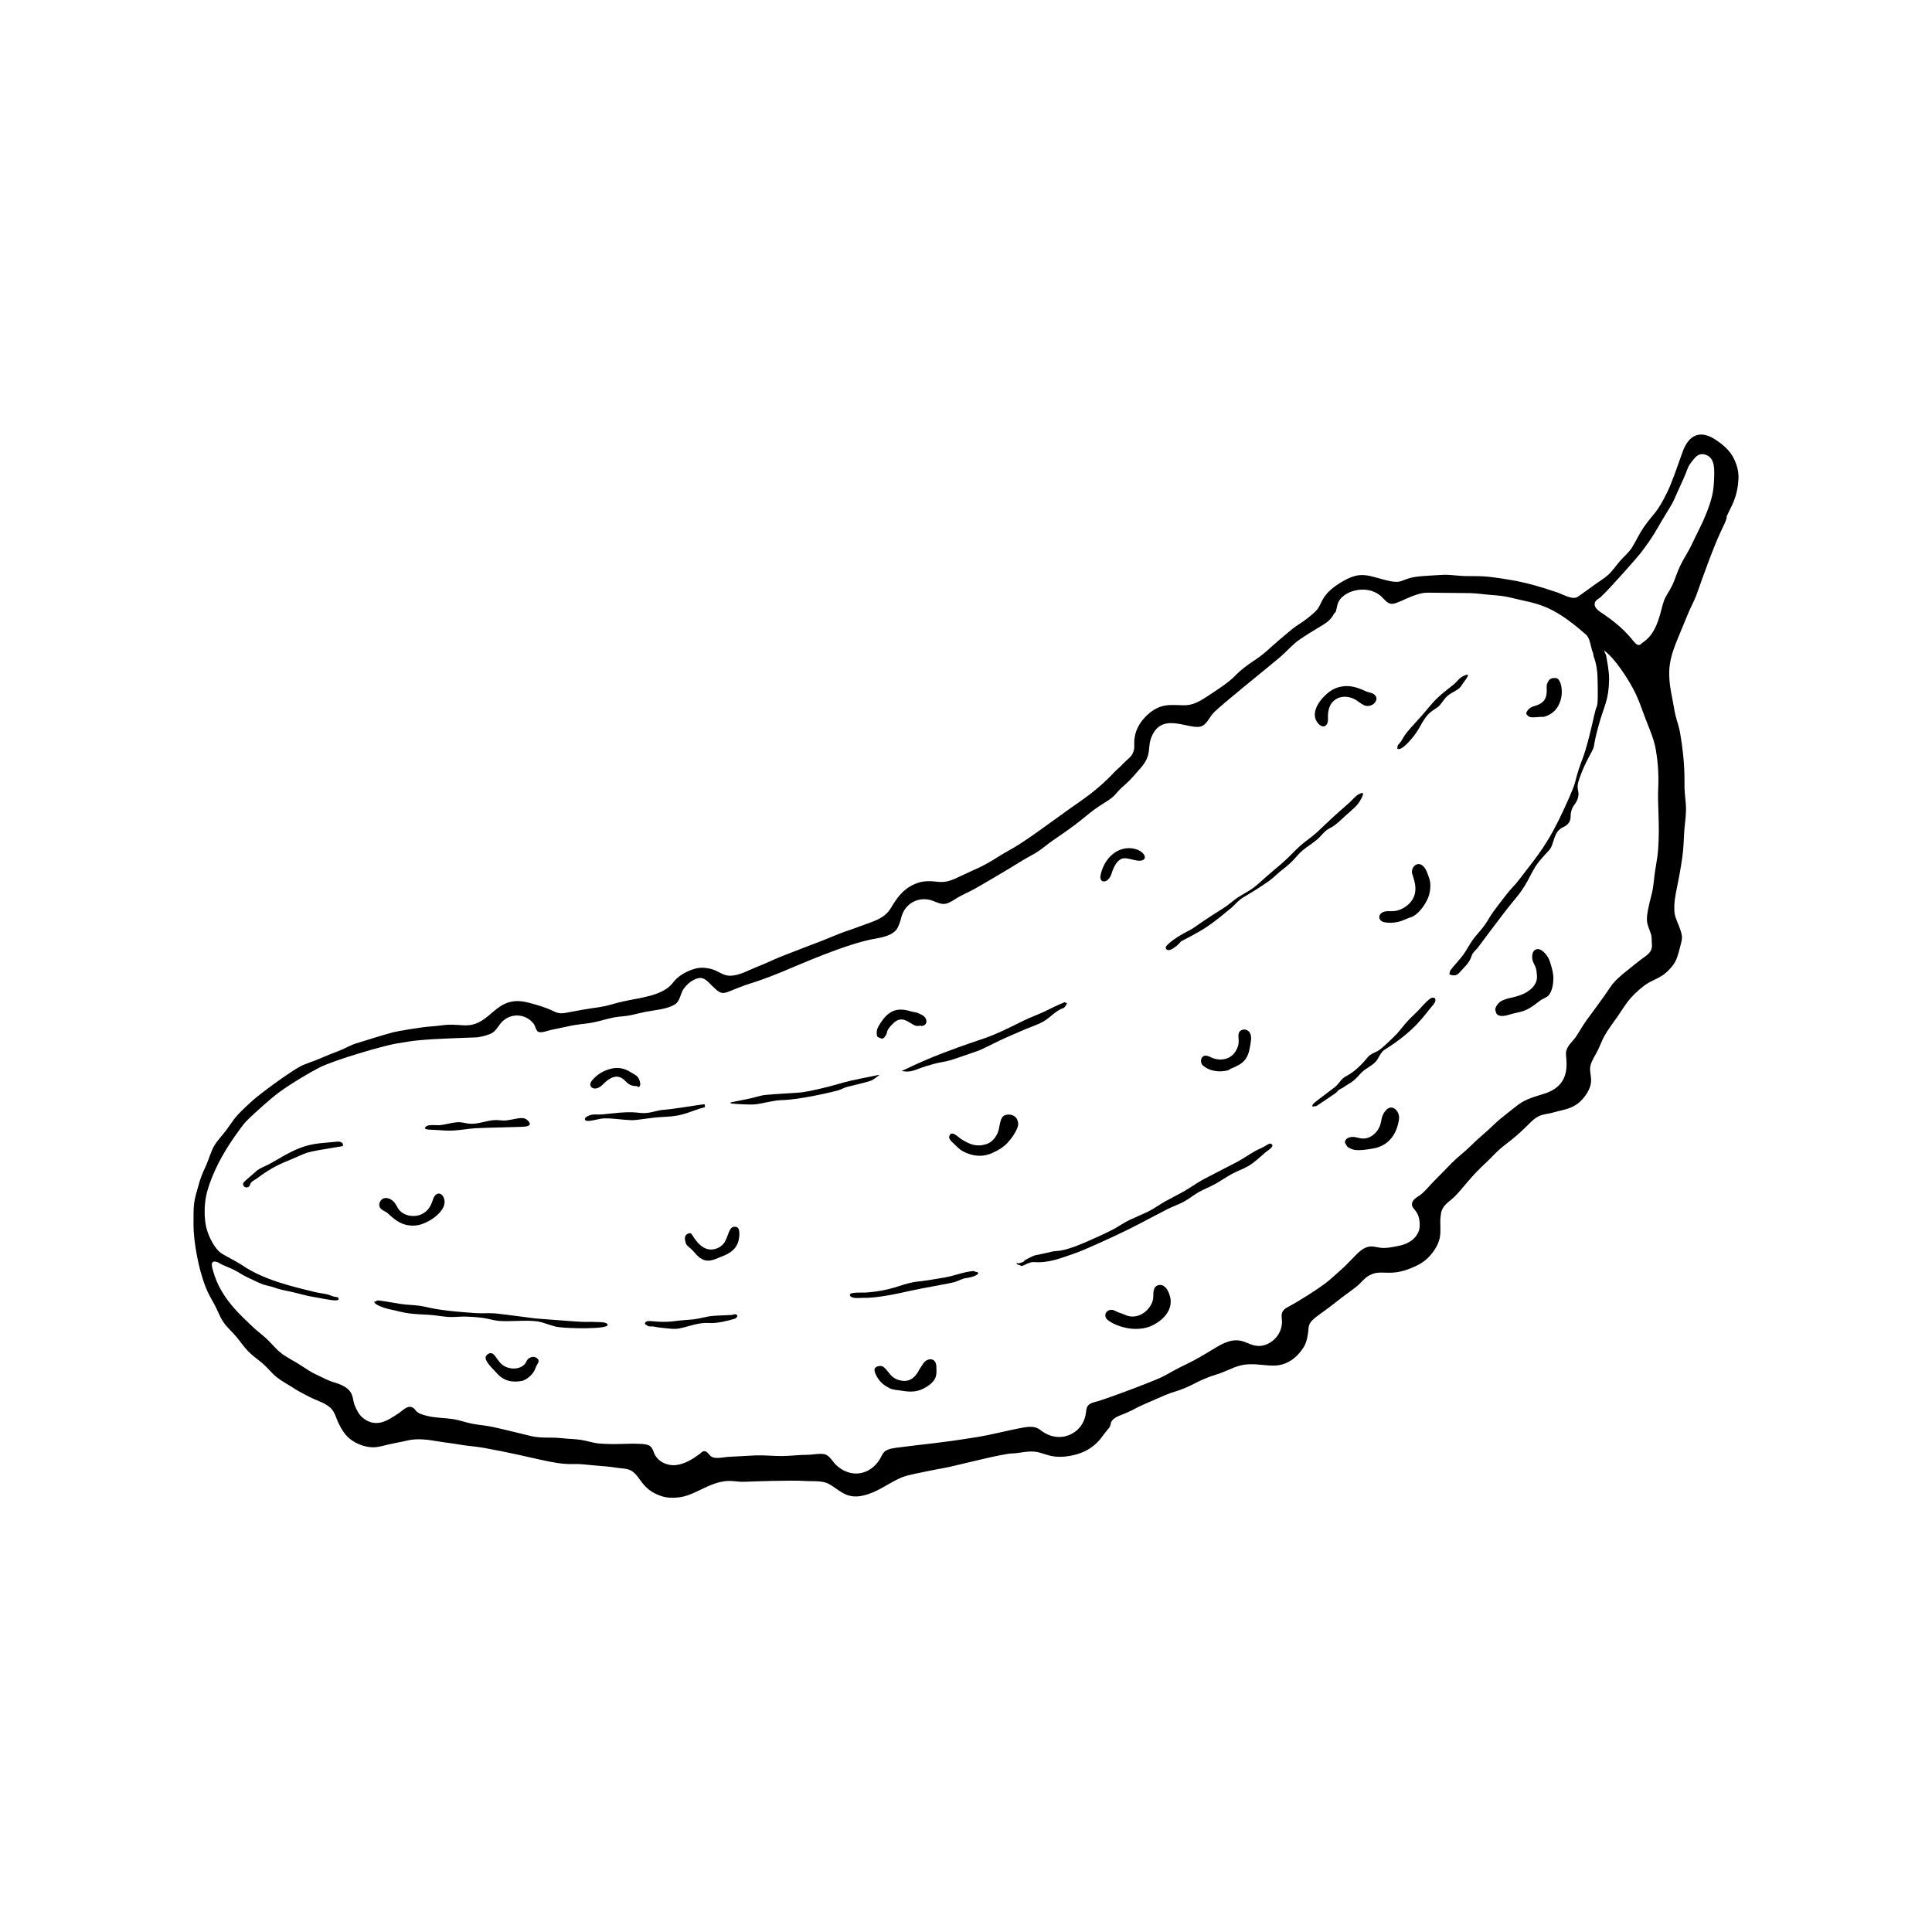 <svg xmlns="http://www.w3.org/2000/svg" xmlns:xlink="http://www.w3.org/1999/xlink" width="400" zoomAndPan="magnify" viewBox="0 0 300 300" height="400" preserveAspectRatio="xMidYMid meet" version="1.0"><path fill="currentColor" d="M 52.176 177.293 C 49.418 177.59 48.059 177.414 44.914 179.012 C 43.625 179.664 42.441 180.488 41.133 181.09 C 40.5 181.379 40.059 181.574 39.555 182.062 C 39.039 182.562 38.461 182.988 37.945 183.488 C 37.395 184.023 38.117 184.668 38.66 184.25 C 38.84 184.109 38.852 183.773 39.008 183.605 C 39.262 183.34 39.66 183.164 39.957 182.941 C 42.234 181.207 43.914 180.57 45.012 180.113 C 48.199 178.801 46.512 179.074 53.207 177.969 C 53.352 177.742 53.219 177.477 52.977 177.359 C 52.734 177.246 52.441 177.266 52.176 177.293 Z M 52.176 177.293 " fill-opacity="1" fill-rule="nonzero"/><path fill="currentColor" d="M 261.23 70.273 C 260.312 72.875 259.59 74.973 258.93 76.336 C 257.27 79.777 256.734 79.699 255.207 81.922 C 254.551 82.875 254.07 83.945 253.465 84.934 C 252.957 85.773 252.18 86.395 251.555 87.109 C 250.922 87.836 250.395 88.668 249.676 89.301 C 248.957 89.934 248.105 90.418 247.332 90.996 C 246.566 91.566 245.785 92.125 244.992 92.672 C 244.207 93.215 242.66 92.281 241.895 92.02 C 239.336 91.156 237.195 90.5 234.547 90.051 C 230.148 89.301 229.715 89.504 227.457 89.449 C 226.336 89.426 225.211 89.211 224.094 89.258 C 223.176 89.301 222.07 89.379 220.977 89.449 C 216.973 89.727 218.402 90.969 214.691 89.957 C 212.035 89.234 211.008 88.738 208.172 90.465 C 205.152 92.305 205.332 93.668 204.52 94.656 C 204.07 95.207 203.441 95.648 202.895 96.102 C 202.211 96.66 201.402 97.07 200.715 97.629 C 197.773 100.035 196.988 100.883 196.047 101.633 C 195.137 102.355 194.113 102.945 193.203 103.668 C 191.039 105.363 192.402 104.938 187.305 108.238 C 186.457 108.789 185.461 109.367 184.426 109.48 C 182.672 109.672 180.664 108.867 178.449 110.754 C 176.93 112.043 176.035 113.676 176.129 115.691 C 176.172 116.648 175.844 117.297 175.16 117.867 C 174.715 118.238 174.332 118.676 173.914 119.074 C 173.621 119.348 173.312 119.602 173.039 119.895 C 170.363 122.777 167.801 124.359 166.113 125.574 C 162.688 128.027 160.281 129.82 158.449 130.992 C 157.047 131.887 156.055 132.379 155.344 132.828 C 152.273 134.781 152.012 134.668 148.945 136.141 C 147.945 136.621 146.949 137.062 145.793 136.938 C 144.523 136.801 143.312 136.699 142.031 137.277 C 140.164 138.117 139.297 139.383 138.27 141.109 C 137.613 142.176 136.473 142.758 135.344 143.18 C 128.695 145.637 133.145 143.844 127.637 146.082 C 127.621 146.086 122.273 148.125 121.203 148.566 C 120.074 149.027 119.02 149.551 118.035 149.934 C 116.02 150.723 114.801 151.527 113.246 151.508 C 112.32 151.5 111.461 150.75 110.578 150.504 C 109.664 150.246 108.727 150.168 107.816 150.449 C 106.582 150.816 105.285 151.531 104.508 152.574 C 102.984 154.625 99.5 154.898 96.77 155.5 C 95.777 155.715 94.809 156.043 93.812 156.254 C 92.652 156.504 92.246 156.422 87.809 157.281 C 87.191 157.398 86.645 157.363 86 157.039 C 84.75 156.422 83.375 156.031 82.031 155.684 C 76.82 154.32 76.387 159.34 72.156 159.215 C 71.301 159.191 70.449 159.078 69.594 159.121 C 68.738 159.164 67.895 159.328 67.047 159.375 C 65.461 159.469 61.695 160.125 61.059 160.289 C 59.809 160.609 55.719 161.883 55.246 162.035 C 54.332 162.332 53.496 162.852 52.594 163.191 C 51.582 163.574 50.574 163.965 49.586 164.406 C 48.598 164.852 47.52 165.113 46.562 165.629 C 44.938 166.496 40.375 169.832 39.055 171.039 C 36.242 173.609 36.57 173.551 35.094 175.543 C 34.496 176.348 33.762 177.066 33.258 177.93 C 32.754 178.793 32.504 179.797 32.105 180.719 C 31.707 181.637 31.266 182.531 30.984 183.5 C 29.996 186.898 30.055 186.715 30.047 190.148 C 30.043 192.551 30.734 196.895 31.988 199.992 C 32.359 200.93 32.871 201.777 33.34 202.645 C 33.816 203.527 34.137 204.496 34.699 205.312 C 35.262 206.133 36.047 206.793 36.684 207.555 C 37.32 208.316 37.875 209.156 38.574 209.871 C 39.27 210.578 40.117 211.129 40.867 211.789 C 41.613 212.449 42.227 213.27 43.012 213.887 C 43.789 214.496 44.684 214.953 45.508 215.496 C 46.332 216.039 47.215 216.469 48.09 216.93 C 49.012 217.414 50.066 217.691 50.926 218.293 C 51.984 219.031 52.043 219.879 52.555 220.961 C 53.031 221.957 53.629 222.938 54.539 223.586 C 55.445 224.23 56.543 224.645 57.656 224.727 C 58.586 224.793 59.48 224.492 60.391 224.281 C 61.293 224.07 62.219 223.93 63.117 223.711 C 64.715 223.316 66.293 223.523 67.891 223.797 C 69.07 223.996 70.27 224.121 71.449 224.328 C 72.633 224.535 73.84 224.594 75.02 224.805 C 83.016 226.242 85.82 227.418 88.902 227.332 C 90.035 227.297 91.148 227.441 92.273 227.547 C 93.398 227.652 94.523 227.707 95.641 227.895 C 96.383 228.02 97.441 227.992 98.074 228.398 C 99.512 229.312 99.633 231.266 102.629 232.293 C 103.535 232.605 104.551 232.625 105.504 232.5 C 107.09 232.293 108.496 231.41 109.965 230.773 C 112.988 229.453 113.973 230.152 115.5 230.09 C 116.473 230.051 123 229.816 124.914 229.961 C 126.07 230.047 127.637 229.848 128.684 230.418 C 130.672 231.5 131.668 233.34 135.504 231.75 C 137.25 231.031 139.047 229.648 140.672 229.184 C 142.188 228.754 147.297 227.812 147.312 227.809 C 149.551 227.309 155.695 225.73 157.145 225.691 C 158.449 225.656 159.633 225.223 160.973 225.457 C 162.449 225.715 163.367 226.574 166.242 226.047 C 168.551 225.617 170.137 224.559 171.359 222.793 C 171.641 222.391 171.98 222.035 172.273 221.641 C 172.48 221.363 172.43 220.945 172.633 220.664 C 173.102 220 174.039 219.754 174.762 219.449 C 176.309 218.797 176.246 218.652 177.789 218 C 179.336 217.348 179.32 217.312 180.867 216.66 C 182.41 216.008 182.477 216.172 184.023 215.52 C 185.566 214.867 185.516 214.742 187.059 214.09 C 188.605 213.438 188.672 213.59 190.219 212.938 C 192.32 212.051 193.027 211.633 195.926 211.93 C 196.797 212.016 197.664 212.117 198.527 211.992 C 199.969 211.785 201.219 210.883 202.078 209.707 C 202.535 209.078 203.016 208.488 203.199 206.164 C 203.309 204.863 204.707 204.402 207.641 202.043 C 208.633 201.238 209.703 200.523 210.691 199.734 C 211.328 199.227 211.773 198.547 212.488 198.121 C 214.5 196.926 215.543 198.398 219.184 196.887 C 219.934 196.578 220.684 196.215 221.312 195.695 C 222.105 195.035 222.781 194.172 223.219 193.242 C 224.031 191.52 223.422 190.273 223.762 188.395 C 223.996 187.102 225.047 186.625 225.883 185.797 C 227.207 184.484 228.195 182.883 230.84 180.445 C 231.559 179.781 232.199 179.035 232.941 178.391 C 233.68 177.75 234.484 177.191 235.227 176.559 C 237.367 174.734 237.871 173.875 238.848 173.367 C 239.59 172.98 240.508 172.961 241.309 172.715 C 242.961 172.211 244.746 172.258 246.301 169.941 C 247.719 167.824 246.676 166.789 246.953 165.531 C 247.137 164.699 247.656 163.984 248.043 163.219 C 248.434 162.461 248.707 161.633 249.113 160.898 C 249.699 159.852 250.438 158.891 251.125 157.91 C 252.555 155.852 252.91 154.938 255.25 153.098 C 256.691 151.957 258.145 152.047 259.793 149.855 C 260.352 149.117 260.586 148.211 260.832 147.238 C 260.988 146.594 261.258 145.883 261.148 145.23 C 260.992 144.301 260.523 143.422 260.207 142.527 C 259.707 141.098 260.148 139.051 260.43 137.66 C 261.527 132.234 261.379 131.332 261.523 129.16 C 261.598 128.039 261.785 126.926 261.801 125.805 C 261.82 124.688 261.613 123.562 261.574 122.445 C 261.527 121.176 261.734 118.723 260.875 113.738 C 260.719 112.844 260.391 111.977 260.172 111.09 C 259.957 110.207 259.848 109.293 259.664 108.406 C 258.5 102.816 259.559 101.621 262.102 95.332 C 262.48 94.391 262.977 93.496 263.359 92.555 C 263.566 92.051 264.879 88.145 266.32 84.586 C 267.402 81.902 268.238 80.66 268.105 80.227 C 268.668 78.852 269.812 77.41 269.953 74.281 C 270 73.18 269.664 71.957 269.07 70.898 C 268.484 69.863 267.527 69.059 266.625 68.43 C 264.082 66.641 262.227 67.43 261.23 70.273 Z M 257.488 122.352 C 257.348 125.027 257.762 127.848 257.473 131.934 C 257.391 133.078 257.152 134.211 256.984 135.348 C 256.816 136.48 256.781 137.645 256.488 138.77 C 255.305 143.312 255.715 143.105 256.355 145.02 C 256.512 145.5 256.453 146.051 256.504 146.555 C 256.594 147.488 256.207 148 255.395 148.57 C 254.383 149.285 253.438 150.086 252.469 150.859 C 251.512 151.617 250.602 152.406 249.906 153.488 C 249.098 154.746 246.855 157.734 246.363 158.418 C 245.773 159.238 245.285 160.125 244.723 160.965 C 244.176 161.777 243.199 162.473 243.16 163.562 C 243.125 164.586 244.211 168.426 239.836 169.812 C 237.578 170.527 236.711 170.73 235.199 171.961 C 234.422 172.594 233.613 173.195 232.844 173.844 C 232.074 174.496 231.379 175.227 230.617 175.879 C 229.816 176.562 229.039 177.273 228.289 178.012 C 227.379 178.91 226.336 179.676 225.434 180.586 C 224.535 181.492 223.66 182.426 222.75 183.324 C 222.062 184 221.434 184.824 220.695 185.434 C 220.145 185.891 219.25 186.199 219.25 187.027 C 219.254 187.848 220.566 188.027 220.441 190.488 C 220.383 191.672 219.332 193.02 217.285 193.434 C 216.363 193.621 215.184 193.895 214.246 193.734 C 213.043 193.531 212.242 193.164 210.586 194.828 C 209.812 195.605 209.082 196.434 208.254 197.152 C 207.422 197.871 206.637 198.652 205.758 199.312 C 204.57 200.199 201.922 201.906 200.188 202.844 C 199.887 203.004 199.598 203.145 199.363 203.395 C 198.91 203.871 199.008 204.391 199.055 204.984 C 199.223 207.133 197.461 208.855 195.703 208.988 C 193.465 209.16 192.805 206.809 188.879 209.199 C 185.125 211.48 185.539 211.156 183.008 212.43 C 182.062 212.902 181.164 213.496 180.199 213.93 C 178.77 214.578 173.152 216.746 170.527 217.562 C 169.973 217.734 169.234 217.82 168.895 218.336 C 168.668 218.68 168.66 219.133 168.598 219.539 C 168.09 222.754 164.418 224.328 161.594 222.078 C 160.512 221.219 159.254 221.617 158 221.84 C 156.914 222.031 153.902 222.797 151.668 223.156 C 145.418 224.164 144.203 224.141 139.086 224.816 C 137.016 225.09 137.16 225.742 136.574 226.66 C 135.023 229.098 132.051 229.586 129.82 227.473 C 129.266 226.949 128.789 225.945 127.988 225.801 C 127.141 225.648 126.27 225.898 125.426 225.898 C 124.082 225.898 122.738 226.09 121.395 226.094 C 120.051 226.098 118.703 225.945 117.363 225.992 C 115.973 226.047 114.582 226.16 113.188 226.215 C 112.402 226.242 110.973 226.66 110.344 226.09 C 110.035 225.812 109.773 225.328 109.359 225.332 C 109.082 225.336 108.859 225.605 108.641 225.773 C 107.543 226.578 106.309 227.352 104.949 227.496 C 103.594 227.641 102.125 226.949 101.594 225.691 C 101.281 224.953 101.238 224.324 99.812 224.227 C 97.234 224.059 96.078 224.375 93.09 224.152 C 92.098 224.074 91.133 223.715 90.148 223.574 C 89.164 223.438 88.164 223.43 87.168 223.316 C 85.582 223.133 84.191 223.363 82.582 223.02 C 82.062 222.906 77.91 221.867 76.473 221.566 C 75.453 221.348 74.398 221.277 73.371 221.086 C 72.344 220.895 71.344 220.504 70.309 220.352 C 69.074 220.168 67.805 220.18 66.586 219.918 C 64.18 219.406 64.836 218.941 64.012 218.535 C 63.25 218.164 62.461 219.094 61.816 219.508 C 60.387 220.434 58.539 221.824 56.445 220.254 C 55.809 219.773 55.383 218.984 55.09 218.254 C 54.59 217.012 55.172 215.621 51.902 214.66 C 50.832 214.348 50.086 213.879 49.117 213.445 C 48.141 213.008 47.27 212.352 46.363 211.789 C 45.453 211.227 44.473 210.75 43.633 210.094 C 42.793 209.434 42.133 208.559 41.344 207.836 C 40.551 207.117 39.68 206.488 38.926 205.73 C 37.727 204.523 34.25 201.668 33.094 197.359 C 32.969 196.887 32.566 195.762 33.469 195.906 C 33.707 195.941 33.91 196.047 34.121 196.172 C 34.82 196.582 35.613 196.816 36.34 197.188 C 37.062 197.555 37.727 198.035 38.465 198.367 C 39.203 198.695 39.922 199.09 40.676 199.383 C 41.367 199.652 42.168 199.723 42.836 200.016 C 43.773 200.34 44.77 200.461 45.727 200.707 C 46.688 200.945 47.637 201.215 48.617 201.379 C 51.016 201.785 52.719 202.238 52.578 201.613 C 52.527 201.375 52.059 201.395 51.871 201.344 C 51.523 201.258 51.203 201.086 50.855 201 C 50.168 200.832 49.453 200.77 48.766 200.598 C 45.031 199.68 40.949 198.723 37.609 196.465 C 36.621 195.801 35.508 195.312 34.492 194.688 C 33.324 193.965 32.434 192.066 32.086 190.809 C 31.684 189.344 31.699 187.227 32 185.742 C 32.273 184.391 33.027 182.219 34.418 179.688 C 35.598 177.539 37.523 174.898 38.086 174.273 C 38.801 173.477 42.016 170.574 43.301 169.641 C 45.273 168.199 48.164 166.492 49.613 165.762 C 52.039 164.539 59.492 162.414 61.34 162.078 C 64.801 161.461 65.457 161.508 67.453 161.352 C 68.074 161.305 73.211 161.098 73.605 161.098 C 74.449 161.098 75.344 160.855 76.129 160.547 C 77.051 160.188 77.383 159.164 78.109 158.52 C 79.414 157.348 81.598 157.336 82.879 158.984 C 83.129 159.305 83.211 160.035 83.57 160.211 C 84.082 160.465 85.062 160.027 85.586 159.922 C 86.664 159.707 87.738 159.457 88.824 159.242 C 89.902 159.027 91.023 158.984 92.102 158.766 C 93.18 158.551 94.238 158.207 95.32 157.988 C 96.133 157.828 96.977 157.832 97.789 157.668 C 98.598 157.504 99.398 157.285 100.211 157.125 C 101.629 156.844 103.434 156.738 104.711 156.023 C 105.648 155.5 105.609 154.289 106.176 153.52 C 106.711 152.789 107.477 152.152 108.344 151.91 C 109.309 151.648 109.883 152.406 110.559 153.062 C 112.363 154.824 112.09 154.289 115.621 153.008 C 116.73 152.605 117.316 152.578 121.438 150.902 C 123.688 149.992 131.414 146.504 135.969 145.742 C 137.074 145.555 138.875 145.184 139.414 143.992 C 139.645 143.496 139.832 142.988 139.957 142.453 C 140.414 140.539 142.262 139.25 144.367 139.73 C 145.105 139.898 145.938 140.453 146.707 140.355 C 147.453 140.266 148.23 139.637 148.867 139.281 C 149.699 138.82 150.57 138.449 151.402 137.988 C 152.508 137.379 157.395 134.484 158.738 133.629 C 159.539 133.121 160.418 132.727 161.203 132.199 C 161.996 131.668 162.711 131.035 163.492 130.5 C 168.145 127.324 167.52 127.527 169.938 125.699 C 170.809 125.035 171.812 124.539 172.672 123.852 C 173.344 123.32 173.332 123.016 174.645 121.891 C 175.559 121.098 176.332 120.156 177.129 119.246 C 178.996 117.102 178.051 116.102 178.871 114.273 C 180.625 110.352 184.945 113.602 186.699 112.715 C 187.43 112.348 187.871 111.285 188.434 110.695 C 189.66 109.41 196.562 103.902 198.668 102.125 C 199.746 101.219 200.715 100.043 201.867 99.262 C 205.301 96.934 206.262 96.93 207.16 95.277 C 207.219 95.172 207.375 95.117 207.41 95.012 C 207.535 94.613 207.59 94.242 207.703 93.824 C 208.23 91.82 212.148 90.566 214.422 92.559 C 214.918 92.996 215.363 93.688 216.023 93.762 C 217.047 93.883 219.477 92.047 221.648 92.031 C 221.664 92.031 228.262 92.098 228.27 92.098 C 229.375 92.125 230.469 92.301 231.566 92.387 C 232.586 92.461 233.602 92.551 234.605 92.805 C 238.582 93.805 240.637 93.594 246.25 98.52 C 246.965 99.145 246.973 100.508 247.387 101.477 C 247.438 101.598 247.395 101.75 247.445 101.871 C 247.914 103.094 248.055 104.312 248.078 105.562 C 248.168 110.219 248 109.328 247.758 110.238 C 247.434 111.426 247.047 113.539 246.215 116.395 C 245.922 117.414 245.5 118.387 245.168 119.395 C 244.355 121.891 244.973 121.027 242.91 125.516 C 240.395 130.996 238.922 132.664 235.867 136.613 C 234.566 138.293 235.426 136.836 231.965 141.457 C 231.414 142.195 230.996 143.031 230.453 143.773 C 229.91 144.516 229.242 145.168 228.703 145.918 C 228.164 146.668 227.758 147.512 227.215 148.254 C 226.59 149.109 225.82 149.852 225.195 150.707 C 225.105 150.832 225.129 151.074 225.051 151.297 C 225.633 151.547 226.188 151.523 226.562 151.086 C 227.289 150.246 228.195 149.551 228.531 148.379 C 228.664 147.91 229.172 147.543 229.5 147.113 C 232.859 142.664 229.098 147.617 232.984 142.488 C 235.562 139.082 235.559 139.441 236.777 137.516 C 237.379 136.566 237.816 135.516 238.414 134.57 C 239.016 133.625 239.82 132.824 240.574 131.984 C 241.395 131.066 241.125 129.125 242.793 128.406 C 243.457 128.117 243.902 127.566 243.891 126.703 C 243.879 126.113 244.094 125.43 244.465 124.965 C 244.992 124.297 245.223 123.5 245.055 122.816 C 244.887 122.141 244.992 121.648 245.184 121.078 C 245.879 119.023 246.688 117.605 247.152 116.734 C 247.77 115.578 247.223 116.301 248.242 112.613 C 249.086 109.559 249.809 108.762 249.859 105.523 C 249.875 104.285 249.609 103.02 249.398 101.777 C 249.359 101.551 249.168 101.414 249.09 101.008 C 250.352 101.938 251.637 103.758 252.406 104.949 C 254.465 108.133 254.559 109.246 255.914 112.637 C 256.332 113.684 256.738 114.703 256.984 115.758 C 257.375 117.582 257.605 120.051 257.488 122.352 Z M 265.867 76.93 C 265.496 78.562 264.605 80.684 263.949 81.969 C 263.449 82.938 263.008 83.941 262.516 84.914 C 262.02 85.891 261.41 86.805 260.93 87.785 C 260.453 88.762 260.148 89.828 259.699 90.82 C 259.324 91.641 258.742 92.371 258.406 93.207 C 257.867 94.555 257.551 98.121 255.176 99.707 C 254.84 99.934 254.742 100.129 254.57 100.145 C 253.59 100.223 253.727 98.656 249.148 95.465 C 248.566 95.059 247.402 94.473 247.652 93.582 C 247.77 93.16 248.293 92.961 248.613 92.66 C 250.031 91.34 254.305 86.469 254.746 85.895 C 256.824 83.191 257.406 81.902 258.078 80.805 C 260.461 76.895 259.496 78.473 260.918 75.434 C 262.438 72.191 261.766 72.816 263.047 71.246 C 263.402 70.809 263.848 70.484 264.41 70.52 C 265.012 70.57 265.582 70.918 265.852 71.461 C 266.246 72.262 266.199 73.23 266.172 74.188 C 266.141 75.141 266.062 76.098 265.867 76.93 Z M 265.867 76.93 " fill-opacity="1" fill-rule="nonzero"/><path fill="currentColor" d="M 159.285 195.598 C 161.223 194.617 159.957 195.172 163.348 194.352 C 164.156 194.152 164.43 194.465 167.039 193.512 C 168.215 193.078 171.484 191.621 172.785 190.934 C 173.699 190.453 174.562 189.816 175.496 189.391 C 176.398 188.977 177.328 188.586 178.23 188.156 C 179.215 187.68 180.094 187.004 181.055 186.477 C 182.008 185.949 182.996 185.473 183.941 184.93 C 184.887 184.391 185.773 183.727 186.73 183.203 C 187.559 182.75 191.824 180.57 192.234 180.348 C 193.141 179.855 193.984 179.246 194.887 178.742 C 195.438 178.434 196.047 178.223 196.578 177.879 C 196.758 177.762 197.281 177.406 197.457 177.676 C 197.488 177.723 197.578 177.777 197.582 177.863 C 197.605 178.219 196.715 178.746 196.48 178.953 C 195.605 179.715 194.75 180.551 193.738 181.121 C 192.914 181.582 192.004 181.883 191.176 182.352 C 190.355 182.816 189.574 183.352 188.75 183.816 C 187.926 184.277 187.035 184.625 186.207 185.074 C 185.375 185.527 184.648 186.164 183.812 186.605 C 182.973 187.047 182.066 187.355 181.227 187.781 C 177.535 189.664 175.988 190.66 170.195 193.238 C 169.039 193.75 167.883 194.281 166.688 194.691 C 164.633 195.391 162.836 196.145 160.574 195.977 C 159.836 195.922 159.043 196.523 158.637 196.578 C 158.527 196.59 158.406 196.453 158.301 196.426 C 158.211 196.41 158.113 196.414 158.027 196.371 C 157.941 196.328 157.805 196.188 157.863 196.109 C 157.898 196.066 158.051 196.203 158.105 196.188 C 159.273 195.914 158.887 195.801 159.285 195.598 Z M 159.285 195.598 " fill-opacity="1" fill-rule="nonzero"/><path fill="currentColor" d="M 221.938 136.41 C 222.207 137.188 222.207 138.629 221.543 139.867 C 221.031 140.828 220.105 142.129 219.012 142.453 C 218.391 142.641 217.832 142.973 217.195 143.129 C 216.512 143.305 215.527 143.359 214.82 143.164 C 214.125 142.973 213.934 142.227 214.512 141.777 C 215.031 141.363 215.863 141.523 216.352 141.488 C 217.484 141.414 218.625 140.723 219.262 139.781 C 220.359 138.148 219.41 136.23 219.273 135.637 C 219.008 134.441 220.652 133.141 221.586 135.438 C 221.711 135.762 221.816 136.09 221.938 136.41 Z M 221.938 136.41 " fill-opacity="1" fill-rule="nonzero"/><path fill="currentColor" d="M 153.098 177.68 C 153.953 177.426 154.562 176.723 154.914 175.91 C 155.234 175.168 155.188 174.273 155.586 173.559 C 155.949 172.902 157.152 172.926 157.676 173.461 C 158.074 173.863 158.211 174.5 158.012 175.031 C 157.707 175.863 157.121 176.734 156.43 177.477 C 155.734 178.215 154.832 178.703 154.027 179.059 C 152.484 179.738 150.926 179.527 149.496 178.762 C 148.988 178.488 148.59 178.055 148.176 177.652 C 147.898 177.383 147.27 176.891 147.398 176.453 C 147.711 175.387 148.789 176.582 149.215 176.852 C 150.543 177.695 151.598 178.133 153.098 177.68 Z M 153.098 177.68 " fill-opacity="1" fill-rule="nonzero"/><path fill="currentColor" d="M 232.301 157.211 C 232.258 157.039 232.113 156.805 232.215 156.547 C 232.992 154.488 235.395 155.41 237.566 153.711 C 238.266 153.16 238.746 152.375 238.66 151.488 C 238.609 151.02 238.602 150.52 238.406 150.094 C 238.207 149.664 237.953 149.266 237.922 148.797 C 237.887 148.328 237.965 147.75 238.363 147.496 C 239.234 146.941 240.363 148.41 240.598 149.125 C 240.906 150.051 241.227 151.043 241.207 152.004 C 241.188 152.812 241.035 153.82 240.531 154.488 C 240.203 154.914 239.629 155.02 239.207 155.332 C 238.418 155.918 237.719 156.504 236.887 156.859 C 236.062 157.207 235.133 157.293 234.207 157.598 C 233.477 157.832 232.465 157.895 232.301 157.211 Z M 232.301 157.211 " fill-opacity="1" fill-rule="nonzero"/><path fill="currentColor" d="M 181.566 200.957 C 182.371 203.051 180.891 204.875 178.918 205.82 C 178.039 206.246 177.027 206.387 176.016 206.344 C 174.758 206.293 172.949 205.75 171.98 204.949 C 171.414 204.48 171.535 203.641 172.316 203.422 C 172.719 203.312 173.074 203.5 173.445 203.688 C 173.812 203.875 174.238 203.949 174.613 204.133 C 176.824 205.227 179.086 203.109 179.082 201.328 C 179.078 200.594 179.094 199.668 179.992 199.535 C 180.832 199.418 181.355 200.309 181.566 200.957 Z M 181.566 200.957 " fill-opacity="1" fill-rule="nonzero"/><path fill="currentColor" d="M 211.547 123.117 C 211.91 123.246 211.109 124.527 210.855 124.836 C 210.227 125.59 209.438 126.18 208.734 126.836 C 208.039 127.484 207.355 128.184 206.449 128.621 C 205.699 128.98 205.184 129.793 204.52 130.363 C 203.801 130.98 202.965 131.461 202.242 132.07 C 201.297 132.867 200.938 133.699 199.109 135.059 C 198.387 135.598 197.773 136.289 197.039 136.801 C 194.211 138.777 193.336 139.086 192.543 139.703 C 192.051 140.09 191.652 140.598 191.164 141 C 189.926 142.016 188.707 143.051 187.379 143.934 C 185.805 144.984 183.422 146.125 183.371 146.195 C 183.094 146.598 181.398 148.191 181.016 147.227 C 180.891 146.918 181.824 146.172 182.855 145.496 C 183.797 144.875 184.859 144.402 185.133 144.215 C 186.258 143.453 187.453 142.574 189.93 141.043 C 190.73 140.543 191.426 139.883 192.207 139.359 C 192.996 138.836 193.859 138.43 194.613 137.863 C 195.367 137.297 196.047 136.637 196.758 136.016 C 197.609 135.258 198.512 134.551 199.359 133.789 C 200.207 133.027 200.977 132.176 201.82 131.402 C 202.664 130.637 203.641 130.016 204.488 129.25 C 205.332 128.48 206.133 127.668 206.977 126.898 C 207.844 126.105 208.742 125.355 209.609 124.562 C 210.07 124.145 210.496 123.543 211.074 123.297 C 211.305 123.203 211.465 123.09 211.547 123.117 Z M 211.547 123.117 " fill-opacity="1" fill-rule="nonzero"/><path fill="currentColor" d="M 114.363 190.531 C 115.051 190.703 114.793 192.418 114.586 192.969 C 114.195 194.016 113.309 194.617 112.324 195.008 C 110.609 195.684 109.469 196.516 107.766 194.402 C 107.457 194.016 107.062 193.75 106.727 193.426 C 106.5 193.207 106.434 192.867 106.371 192.531 C 106.199 191.609 107.078 191.379 107.32 191.543 C 107.488 191.652 108.32 193.473 109.75 193.926 C 110.746 194.246 112.051 193.789 112.609 192.723 C 113.238 191.516 113.242 190.246 114.363 190.531 Z M 114.363 190.531 " fill-opacity="1" fill-rule="nonzero"/><path fill="currentColor" d="M 165.691 155.801 C 165.539 156.074 165.359 156.441 165.145 156.516 C 163.891 156.945 163.047 158.059 161.93 158.668 C 160.859 159.246 159.652 159.594 158.539 160.105 C 157.457 160.602 156.344 161.027 155.273 161.551 C 151.184 163.547 152.961 162.77 149.199 164.094 C 145.906 165.254 146.98 164.586 143.93 165.512 C 141.84 166.148 141.664 166.578 140.004 166.309 C 141.023 165.863 142.891 164.867 146.281 163.57 C 153.969 160.637 152.312 161.809 159.023 158.445 C 160.051 157.934 161.152 157.562 162.188 157.07 C 163.223 156.57 164.242 156.047 165.305 155.625 C 165.418 155.688 165.586 155.734 165.691 155.801 Z M 165.691 155.801 " fill-opacity="1" fill-rule="nonzero"/><path fill="currentColor" d="M 58.336 202.133 C 58.539 201.77 58.754 201.926 62.234 202.477 C 63.199 202.633 64.188 202.617 65.152 202.758 C 66.77 202.992 67.266 203.457 73.859 203.898 C 74.883 203.965 75.918 203.863 76.941 203.949 C 78.008 204.043 82.715 204.684 83.043 204.715 C 84.066 204.809 85.086 204.875 86.105 204.957 C 92.305 205.461 90.84 205.176 92.523 205.281 C 92.855 205.301 94.246 205.219 94.352 205.707 C 94.504 206.414 88.473 206.312 86.719 206.07 C 85.586 205.918 84.512 205.332 83.383 205.176 C 81.762 204.945 78.883 205.262 77.375 205.098 C 76.012 204.949 75.785 204.566 72.418 204.441 C 71.523 204.406 70.523 204.559 69.539 204.488 C 68.559 204.418 67.582 204.219 66.688 204.168 C 65.637 204.105 64.57 204.074 63.52 203.941 C 62.469 203.809 61.453 203.484 60.414 203.289 C 60.012 203.211 57.922 202.59 58.141 202.078 C 58.145 202.07 58.332 202.141 58.336 202.133 Z M 58.336 202.133 " fill-opacity="1" fill-rule="nonzero"/><path fill="currentColor" d="M 140.066 215.957 C 139.395 215.84 138.73 215.859 138.109 215.551 C 137.445 215.223 136.82 214.75 136.398 214.137 C 136.168 213.801 135.703 213.02 135.809 212.586 C 135.902 212.18 136.578 212.047 136.93 212.133 C 137.438 212.258 138 213.238 138.5 213.699 C 139.09 214.254 140.055 214.531 140.844 214.391 C 141.637 214.254 142.281 213.57 142.645 212.852 C 142.816 212.512 143.062 212.215 143.254 211.883 C 143.934 210.734 145.34 210.773 145.395 212.152 C 145.441 213.383 145.566 214.211 144.023 215.254 C 142.637 216.191 141.461 216.188 140.066 215.957 Z M 140.066 215.957 " fill-opacity="1" fill-rule="nonzero"/><path fill="currentColor" d="M 65.395 190.117 C 64.27 190.473 63.023 190.344 62.012 189.793 C 61.34 189.426 60.793 188.941 60.246 188.426 C 59.824 188.031 59.082 187.926 58.918 187.301 C 58.797 186.84 59.105 186.266 59.551 186.094 C 60.09 185.883 60.73 186.184 61.133 186.598 C 61.539 187.004 61.715 187.629 62.125 188.035 C 62.824 188.734 63.988 188.965 64.949 188.727 C 66.203 188.414 66.887 187.441 67.219 186.289 C 67.527 185.23 68.48 184.922 68.926 186.043 C 69.598 187.73 67.141 189.57 65.395 190.117 Z M 65.395 190.117 " fill-opacity="1" fill-rule="nonzero"/><path fill="currentColor" d="M 206.539 107.336 C 207.496 106.645 208.797 106.402 209.934 106.602 C 210.688 106.738 211.383 107.016 212.062 107.332 C 212.586 107.578 213.254 107.539 213.609 108.074 C 214.148 108.902 212.855 110.039 211.738 109.473 C 211.223 109.207 210.797 108.805 210.281 108.547 C 209.395 108.105 208.281 108.031 207.449 108.566 C 206.359 109.258 206.156 110.426 206.211 111.633 C 206.254 112.734 205.438 113.234 204.66 112.312 C 203.332 110.742 204.906 108.516 206.539 107.336 Z M 206.539 107.336 " fill-opacity="1" fill-rule="nonzero"/><path fill="currentColor" d="M 191.105 165.953 C 190.961 166.012 190.848 166.156 190.699 166.195 C 189.383 166.547 187.746 166.352 186.742 165.398 C 186.258 164.934 186.48 163.836 187.301 163.926 C 187.617 163.957 187.895 164.113 188.188 164.246 C 189.039 164.637 190.176 164.621 190.973 164.137 C 191.766 163.652 192.305 162.695 192.348 161.766 C 192.371 161.23 192.113 160.438 192.602 160.074 C 193.109 159.688 193.75 159.855 194.07 160.363 C 194.43 160.938 194.215 161.766 194.125 162.391 C 193.797 164.512 193.09 165.168 191.105 165.953 Z M 191.105 165.953 " fill-opacity="1" fill-rule="nonzero"/><path fill="currentColor" d="M 209.055 177.793 C 208.953 177.648 208.844 177.512 208.848 177.34 C 208.863 176.816 209.449 176.562 209.973 176.543 C 210.496 176.523 210.988 176.734 211.512 176.785 C 212.707 176.891 213.82 175.973 214.258 174.852 C 214.598 173.977 214.41 173.336 215.172 172.438 C 216.172 171.266 217.375 172.578 217.242 173.707 C 216.957 176.055 215.648 177.902 213.273 178.328 C 210.68 178.793 210.07 178.602 209.332 178.148 C 209.203 178.066 209.141 177.918 209.055 177.793 Z M 209.055 177.793 " fill-opacity="1" fill-rule="nonzero"/><path fill="currentColor" d="M 151.68 197.477 C 152.516 197.938 150.461 198.422 150.188 198.438 C 149.559 198.465 148.891 198.871 148.293 199.059 C 147.457 199.312 143.152 200.027 141.488 200.406 C 139.34 200.891 136.113 201.602 133.91 201.531 C 133.562 201.523 132.016 201.738 131.969 201.055 C 131.941 200.605 134.004 200.734 134.391 200.711 C 138.469 200.418 139.82 199.449 141.891 199.086 C 142.953 198.898 142.332 199.129 146.734 198.359 C 148.199 198.102 149.594 197.508 151.094 197.367 C 151.266 197.355 151.426 197.461 151.582 197.535 C 151.602 197.535 151.66 197.469 151.68 197.477 Z M 151.68 197.477 " fill-opacity="1" fill-rule="nonzero"/><path fill="currentColor" d="M 81.039 214.434 C 79.598 214.695 78.215 214.5 77.082 213.152 C 76.723 212.73 75.223 211.406 75.418 210.691 C 75.5 210.395 75.895 210.102 76.207 210.117 C 77.117 210.148 77.199 212.02 79.133 212.438 C 79.957 212.617 80.875 212.457 81.461 211.848 C 81.684 211.613 81.77 211.242 82.008 211.012 C 82.242 210.785 82.645 210.645 82.965 210.707 C 83.211 210.754 83.535 210.953 83.609 211.188 C 83.715 211.531 83.395 211.848 83.273 212.145 C 83.133 212.488 83.008 212.836 82.789 213.141 C 82.379 213.695 81.723 214.246 81.039 214.434 Z M 81.039 214.434 " fill-opacity="1" fill-rule="nonzero"/><path fill="currentColor" d="M 143.027 159.258 C 142.742 159.281 142.434 159.363 142.16 159.266 C 141.191 158.934 140.062 157.434 138.594 159.012 C 138.277 159.352 137.918 159.688 137.773 160.129 C 137.703 160.34 137.703 160.543 137.566 160.727 C 137.43 160.906 137.324 161.152 137.113 161.242 C 136.906 161.324 136.684 161.203 136.484 161.113 C 136.27 161.02 136.211 160.988 136.168 160.758 C 136.086 160.309 136.145 159.852 136.363 159.453 C 137.941 156.629 139.469 156.449 141.48 157.051 C 141.832 157.156 142.227 157.168 142.562 157.316 C 142.855 157.449 143.238 157.605 143.484 157.816 C 144.027 158.281 144.059 159.238 143.051 159.328 C 143.047 159.324 143.031 159.258 143.027 159.258 Z M 143.027 159.258 " fill-opacity="1" fill-rule="nonzero"/><path fill="currentColor" d="M 113.477 171.172 C 114.379 171.016 115.262 170.797 116.164 170.633 C 117.066 170.469 117.945 170.121 118.852 170.02 C 119.855 169.91 124.008 169.684 124.531 169.617 C 125.434 169.5 128.184 168.914 130.074 168.348 C 132.699 167.566 135.332 167.184 136.461 166.906 C 136.504 166.992 136.445 166.906 136.488 166.992 C 136.023 167.277 135.645 167.684 135.141 167.84 C 133.973 168.211 132.77 168.453 131.586 168.758 C 131.09 168.887 130.637 169.164 130.145 169.312 C 129.539 169.5 124.199 170.766 121.5 170.82 C 120.117 170.848 118.75 171.289 117.367 171.473 C 116.527 171.582 114.129 171.426 113.473 171.34 C 113.449 171.262 113.48 171.262 113.477 171.172 Z M 113.477 171.172 " fill-opacity="1" fill-rule="nonzero"/><path fill="currentColor" d="M 98.855 168.648 C 97.363 168.664 97.23 167.684 96.363 167.312 C 95.344 166.883 94.379 167.605 93.559 168.441 C 92.383 169.641 91.094 168.781 91.93 167.77 C 92.758 166.766 93.766 166.258 94.75 165.984 C 95.844 165.68 96.887 165.824 97.93 166.488 C 98.379 166.766 98.961 167 99.188 167.492 C 99.332 167.793 99.645 168.609 99.164 168.797 C 99.086 168.828 98.953 168.648 98.855 168.648 Z M 98.855 168.648 " fill-opacity="1" fill-rule="nonzero"/><path fill="currentColor" d="M 174.555 133.27 C 173.492 133.344 172.91 134.66 172.594 135.668 C 172.094 137.246 170.59 137.254 170.91 135.824 C 171.555 132.973 173.684 131.535 175.621 131.715 C 177.363 131.879 178.039 132.984 177.68 133.387 C 177.051 134.078 175.477 133.207 174.555 133.27 Z M 174.555 133.27 " fill-opacity="1" fill-rule="nonzero"/><path fill="currentColor" d="M 65.98 175.156 C 65.98 175.09 66.082 175 66.195 174.898 C 66.57 174.566 67.855 174.77 68.352 174.711 C 69.199 174.617 70.035 174.352 70.883 174.27 C 71.609 174.199 72.012 174.371 72.688 174.465 C 74.137 174.668 75.516 173.957 76.953 173.918 C 77.516 173.906 78.09 174.051 78.648 173.973 C 80.598 173.707 81.336 173.223 82.102 174.156 C 82.828 175.027 81.023 174.965 80.672 174.984 C 80.438 175 74.93 175.125 73.797 175.195 C 72.656 175.27 71.52 175.488 70.375 175.551 C 69.266 175.613 68.148 175.465 67.035 175.426 C 66.785 175.41 65.98 175.426 65.98 175.156 Z M 65.98 175.156 " fill-opacity="1" fill-rule="nonzero"/><path fill="currentColor" d="M 239.734 111.309 C 239.031 111.277 238.328 111.449 237.637 111.363 C 237.426 111.332 237.051 111.023 237.004 110.828 C 236.941 110.57 237.449 109.867 238.043 109.707 C 239.84 109.219 240.281 108.488 240.164 106.613 C 240.141 106.234 240.406 105.707 240.68 105.48 C 240.914 105.281 241.551 105.203 241.836 105.375 C 242.832 105.969 243.168 110.395 239.734 111.309 Z M 239.734 111.309 " fill-opacity="1" fill-rule="nonzero"/><path fill="currentColor" d="M 217.012 116.082 C 216.855 115.781 217.434 115.324 217.566 115.109 C 218.172 114.137 217.863 114.285 220.668 111.238 C 221.5 110.332 222.23 109.316 223.109 108.465 C 223.949 107.645 224.906 106.953 225.816 106.211 C 226.199 105.891 226.492 105.434 226.91 105.16 C 227.062 105.059 227.754 104.668 227.91 104.793 C 228.008 104.867 227.918 104.949 227.867 105.059 C 227.719 105.402 227.43 105.742 227.207 106.051 C 226.98 106.352 226.875 106.637 226.562 106.891 C 226.082 107.273 225.512 107.516 225.012 107.863 C 224.559 108.188 224.328 108.512 223.992 108.965 C 223.289 109.914 223.41 109.668 222.402 110.379 C 221.012 111.363 220.629 112.902 219.617 114.184 C 219.324 114.559 217.566 116.812 216.938 116.219 C 216.922 116.195 217.02 116.109 217.012 116.082 Z M 217.012 116.082 " fill-opacity="1" fill-rule="nonzero"/><path fill="currentColor" d="M 109.484 171.91 C 107.023 172.562 106.328 173.297 103.18 173.43 C 100.703 173.535 99.141 173.973 97.992 173.938 C 96.613 173.895 95.23 173.633 93.848 173.66 C 92.852 173.68 91.105 174.387 90.844 173.875 C 90.652 173.504 91.617 173.02 92.402 173.055 C 93.262 173.098 94.113 172.992 94.965 172.898 C 99.043 172.434 98.957 172.969 100.473 172.812 C 101.332 172.727 102.105 172.41 102.965 172.34 C 104.668 172.211 108.27 171.586 109.398 171.453 C 109.414 171.555 109.469 171.809 109.484 171.91 Z M 109.484 171.91 " fill-opacity="1" fill-rule="nonzero"/><path fill="currentColor" d="M 221.973 155.137 C 221.363 155.625 220.859 156.234 220.324 156.801 C 219.754 157.406 219.121 157.945 218.559 158.566 C 218 159.18 217.508 159.855 216.953 160.477 C 216.543 160.922 214.805 162.609 214.168 163.051 C 213.613 163.441 212.84 163.598 212.398 164.145 C 211.508 165.25 210.383 166.395 209.016 167.117 C 208.156 167.566 208.047 168.191 207.223 168.852 C 206.957 169.062 204.906 170.582 204.395 171.004 C 204.223 171.145 203.648 171.531 203.809 171.812 C 203.859 171.895 204.027 171.785 204.117 171.766 C 204.602 171.676 203.484 172.383 207.395 169.734 C 207.625 169.578 207.793 169.266 208.043 169.141 C 208.23 169.043 208.383 169 208.562 168.875 C 209.703 168.055 209.984 168.172 211.242 166.723 C 212.039 165.801 213.359 165.461 213.957 164.395 C 214.293 163.805 214.492 163.32 215.086 162.945 C 219.859 159.938 221.172 157.609 222.363 156.242 C 222.602 155.977 222.984 155.547 222.875 155.16 C 222.77 154.77 222.273 154.891 221.973 155.137 Z M 221.973 155.137 " fill-opacity="1" fill-rule="nonzero"/><path fill="currentColor" d="M 113.582 204.191 C 113.766 204.18 113.938 204.086 114.121 204.074 C 114.23 204.07 114.402 204.145 114.465 204.23 C 114.586 204.391 114.277 204.715 114.141 204.758 C 113.117 205.082 111.25 205.523 110.152 205.438 C 108.531 205.312 107.094 205.938 105.574 206.262 C 104.688 206.457 103.766 206.273 102.863 206.191 C 102.398 206.148 101.953 206.094 101.5 205.984 C 101.293 205.938 101.062 205.988 100.852 205.965 C 100.648 205.941 100.531 205.848 100.336 205.727 C 100.172 205.629 100.09 205.562 100.176 205.395 C 100.508 204.754 101.852 205.539 104.844 205.133 C 105.809 205 106.789 204.969 107.758 204.859 C 108.727 204.746 109.672 204.422 110.645 204.336 C 111.629 204.25 112.609 204.254 113.582 204.191 Z M 113.582 204.191 " fill-opacity="1" fill-rule="nonzero"/></svg>